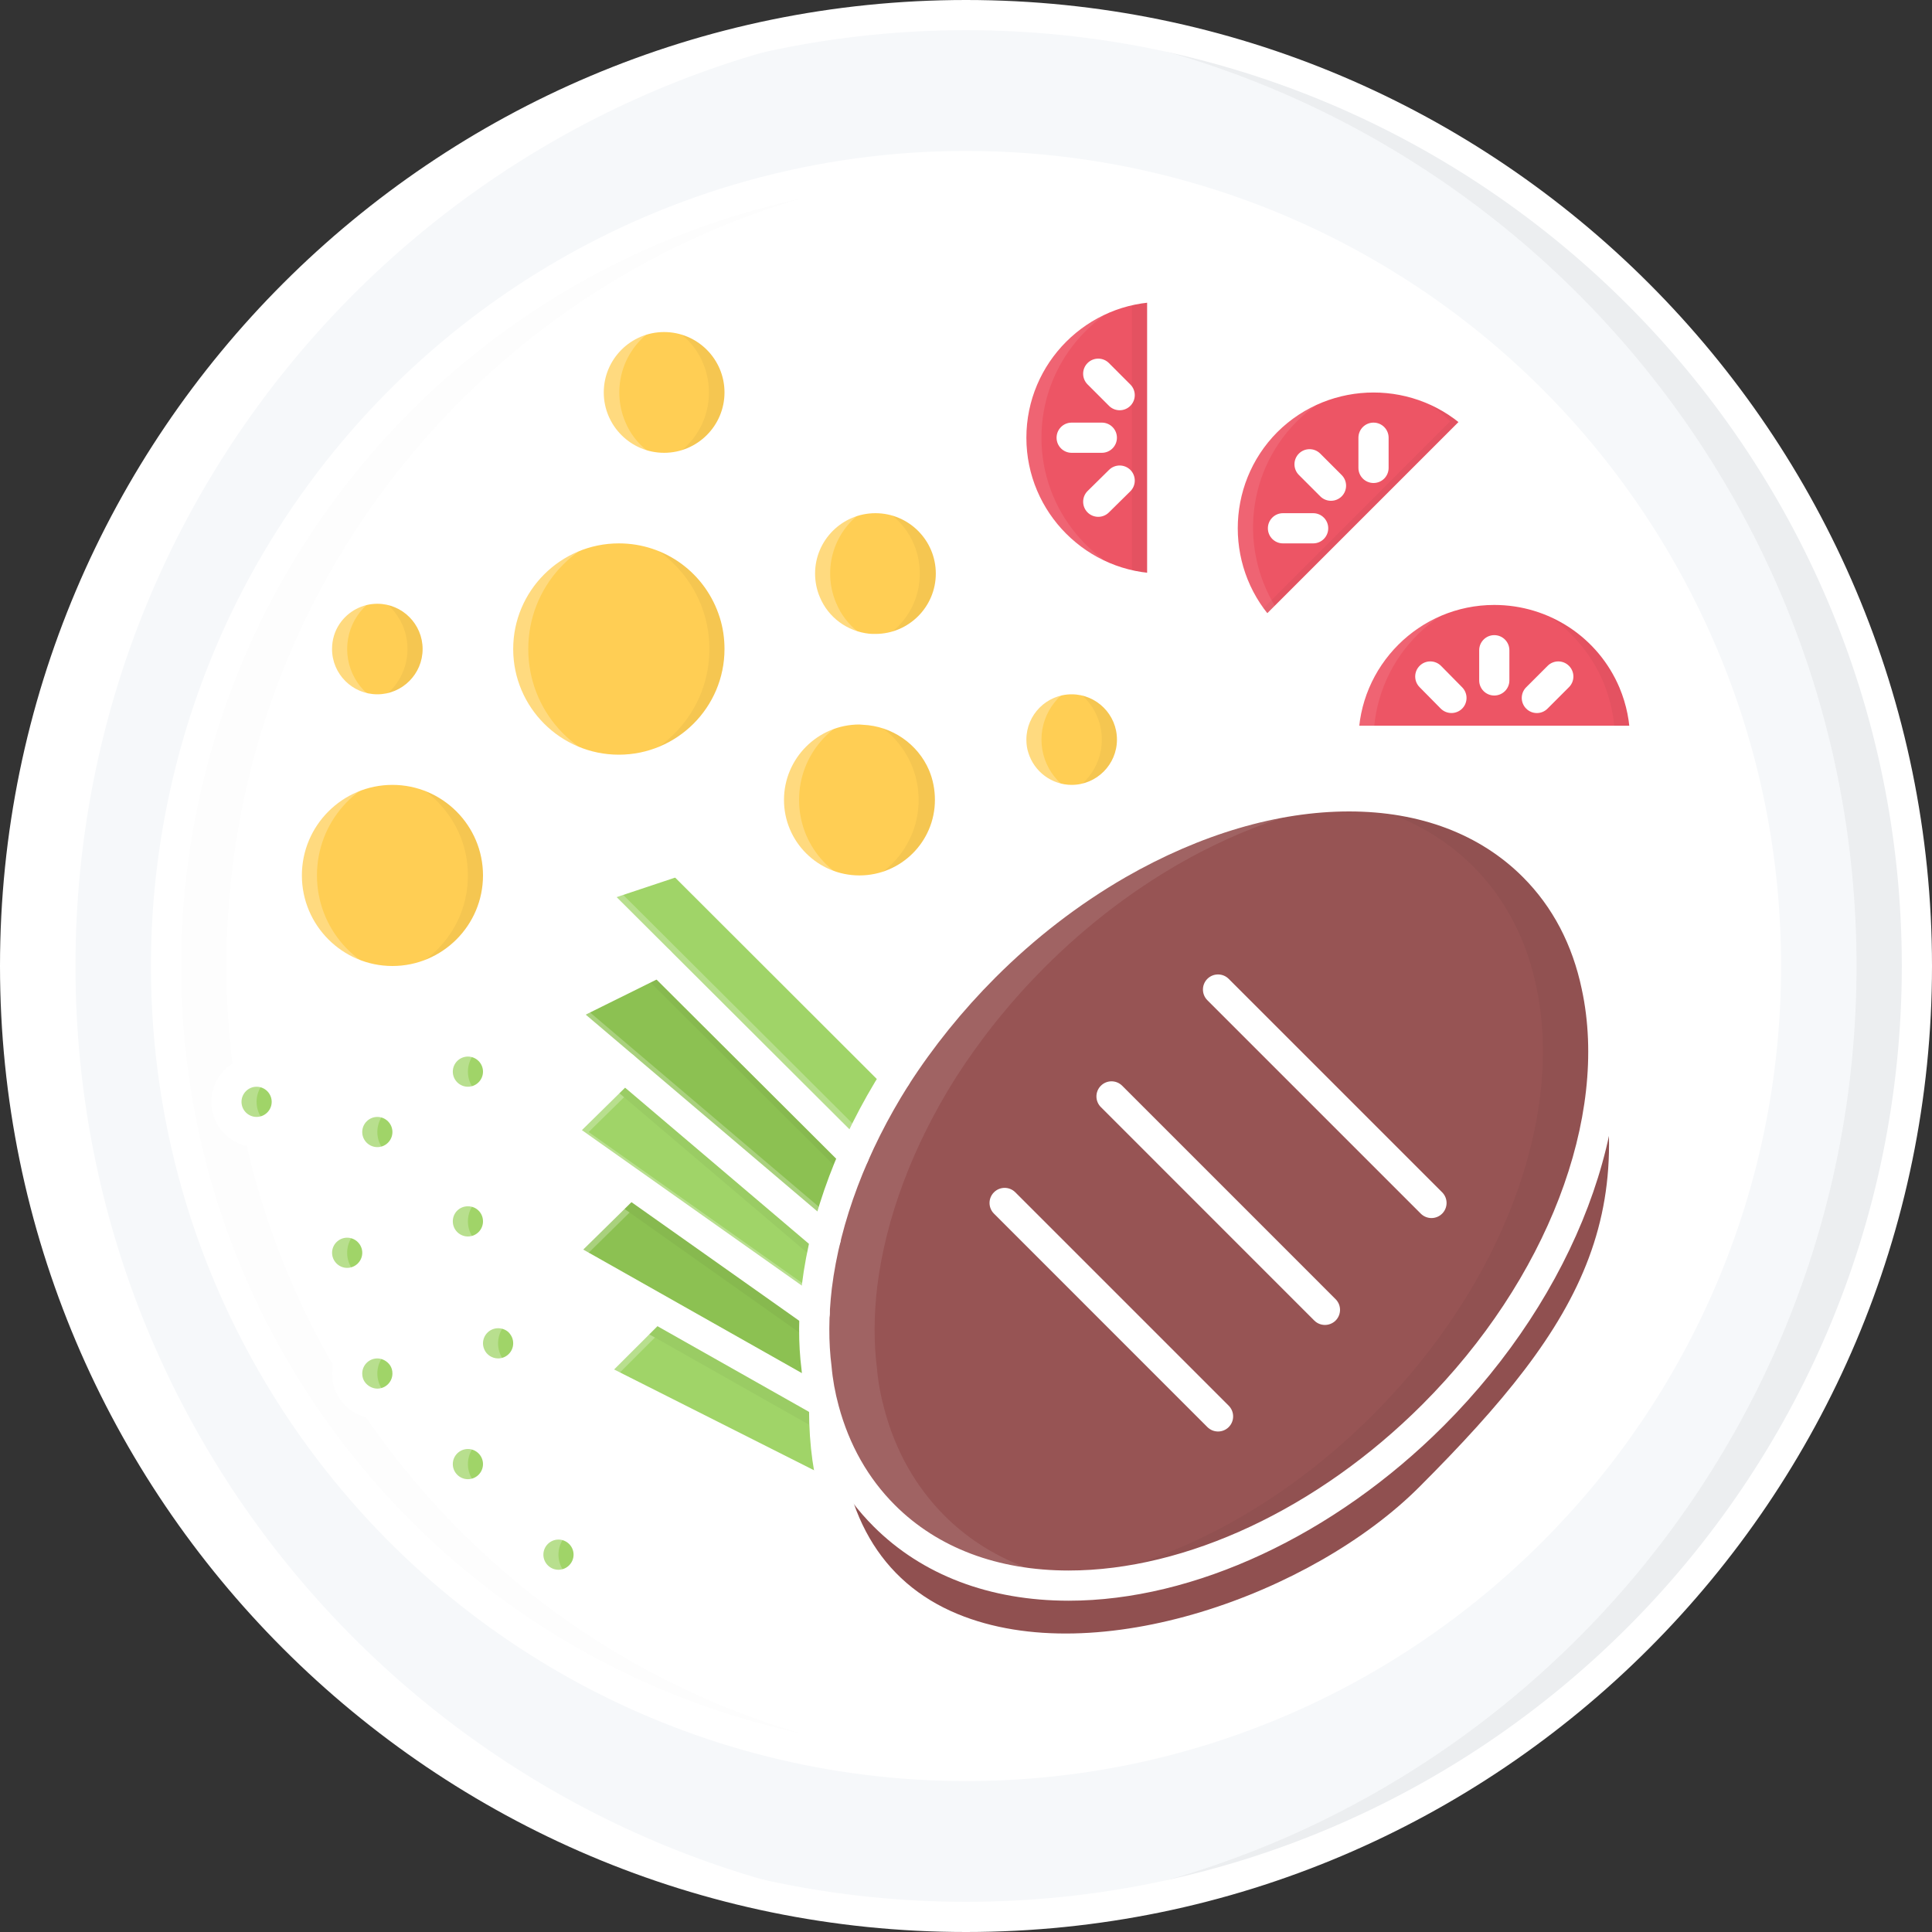 <svg width="67" height="67" viewBox="0 0 67 67" fill="none" xmlns="http://www.w3.org/2000/svg">
<rect x="0" y="0" width="67" height="67" fill="#333333" stroke="none"/>
<path d="M66.477 33.5C66.477 51.712 51.712 66.477 33.5 66.477C15.288 66.477 0.523 51.712 0.523 33.5C0.523 15.288 15.288 0.523 33.5 0.523C51.712 0.523 66.477 15.288 66.477 33.5Z" fill="#F6F8FA"/>
<path d="M2.617 33.5C2.617 15.639 16.821 1.104 34.547 0.55C34.198 0.539 33.851 0.523 33.5 0.523C15.288 0.523 0.523 15.288 0.523 33.5C0.523 51.712 15.288 66.477 33.5 66.477C33.851 66.477 34.198 66.46 34.547 66.45C16.82 65.896 2.617 51.361 2.617 33.5Z" fill="white"/>
<g opacity="0.2">
<path opacity="0.2" d="M64.383 33.5C64.383 51.361 50.179 65.896 32.453 66.45C32.802 66.46 33.149 66.477 33.5 66.477C51.712 66.477 66.477 51.712 66.477 33.5C66.477 15.288 51.712 0.523 33.5 0.523C33.149 0.523 32.802 0.539 32.453 0.55C50.179 1.104 64.383 15.639 64.383 33.5Z" fill="black"/>
</g>
<path d="M61.242 33.5C61.242 48.821 48.819 61.242 33.5 61.242C18.181 61.242 5.758 48.821 5.758 33.5C5.758 18.18 18.181 5.758 33.5 5.758C48.819 5.758 61.242 18.18 61.242 33.5Z" fill="white"/>
<g opacity="0.1">
<path opacity="0.1" d="M7.852 33.5C7.852 18.531 19.714 6.336 34.547 5.784C34.199 5.771 33.851 5.758 33.5 5.758C18.181 5.758 5.758 18.18 5.758 33.5C5.758 48.821 18.181 61.242 33.5 61.242C33.851 61.242 34.199 61.229 34.547 61.216C19.714 60.663 7.852 48.469 7.852 33.5Z" fill="black"/>
</g>
<g opacity="0.5">
<path opacity="0.5" d="M59.148 33.5C59.148 48.469 47.286 60.663 32.453 61.216C32.801 61.229 33.149 61.242 33.5 61.242C48.819 61.242 61.242 48.82 61.242 33.5C61.242 18.18 48.819 5.758 33.5 5.758C33.149 5.758 32.801 5.771 32.453 5.784C47.286 6.336 59.148 18.531 59.148 33.5Z" fill="white"/>
</g>
<path d="M28.993 51.959L20.414 47.633L22.699 45.351L28.58 48.655L28.993 51.959Z" fill="#A0D468"/>
<g opacity="0.5">
<path opacity="0.5" d="M21.461 47.633L22.712 46.384L22.044 46.006L20.414 47.633L28.993 51.959L28.922 51.395L21.461 47.633Z" fill="white"/>
</g>
<path d="M28.58 48.89C28.957 50.292 29.648 51.549 30.664 52.564C34.955 56.857 43.478 55.297 49.696 49.078C54.27 44.503 56.333 38.671 55.369 34.202H55.381C57.715 41.739 55.799 45.727 49.581 51.946C43.362 58.165 28.602 60.667 28.58 48.89Z" fill="#965353"/>
<g opacity="0.2">
<path opacity="0.2" d="M28.58 48.89C28.957 50.292 29.648 51.549 30.664 52.564C34.955 56.857 43.478 55.297 49.696 49.078C54.27 44.503 56.333 38.671 55.369 34.202H55.381C57.715 41.739 55.799 45.727 49.581 51.946C43.362 58.165 28.602 60.667 28.58 48.89Z" fill="black"/>
</g>
<path d="M28.579 48.889C28.453 48.428 28.359 47.936 28.317 47.444C28.203 46.544 28.213 45.591 28.328 44.618C28.621 42.251 29.553 39.739 31.07 37.342C31.919 36.023 32.944 34.735 34.149 33.531C35.593 32.087 37.153 30.904 38.766 29.972C41.445 28.433 44.24 27.616 46.785 27.616C49.286 27.616 51.548 28.412 53.181 30.045C54.311 31.175 55.034 32.6 55.368 34.201C56.331 38.671 54.269 44.502 49.694 49.077C43.476 55.296 34.954 56.856 30.662 52.563C29.647 51.548 28.956 50.292 28.579 48.889Z" fill="#965353"/>
<g opacity="0.1">
<path opacity="0.1" d="M28.579 48.889C28.453 48.428 28.359 47.936 28.317 47.444C28.203 46.544 28.213 45.591 28.328 44.618C28.621 42.251 29.553 39.739 31.07 37.342C31.919 36.023 32.944 34.735 34.149 33.531C35.593 32.087 37.153 30.904 38.766 29.972C41.445 28.433 44.24 27.616 46.785 27.616C49.286 27.616 51.548 28.412 53.181 30.045C54.311 31.175 55.034 32.6 55.368 34.201C56.331 38.671 54.269 44.502 49.694 49.077C43.476 55.296 34.954 56.856 30.662 52.563C29.647 51.548 28.956 50.292 28.579 48.889Z" fill="white"/>
</g>
<g opacity="0.2">
<path opacity="0.2" d="M55.368 34.201C55.034 32.6 54.311 31.175 53.181 30.045C51.548 28.412 49.286 27.616 46.785 27.616C46.434 27.616 46.077 27.635 45.717 27.666C47.807 27.858 49.681 28.639 51.087 30.045C52.218 31.176 52.94 32.6 53.275 34.201C54.238 38.671 52.175 44.502 47.6 49.077C44.109 52.569 39.893 54.591 36.105 54.934C40.368 55.292 45.542 53.23 49.694 49.077C54.269 44.502 56.331 38.671 55.368 34.201Z" fill="black"/>
</g>
<g opacity="0.3">
<path opacity="0.3" d="M32.756 52.564C31.741 51.548 31.05 50.292 30.673 48.889C30.547 48.428 30.453 47.937 30.411 47.445C30.297 46.544 30.307 45.591 30.421 44.618C30.715 42.251 31.647 39.739 33.164 37.342C34.013 36.023 35.038 34.735 36.242 33.531C37.687 32.087 39.247 30.904 40.859 29.972C43.169 28.645 45.564 27.859 47.811 27.666C47.474 27.635 47.132 27.616 46.785 27.616C44.24 27.616 41.445 28.433 38.766 29.972C37.153 30.904 35.593 32.086 34.149 33.531C32.944 34.735 31.919 36.023 31.07 37.342C29.553 39.739 28.621 42.251 28.328 44.618C28.213 45.591 28.203 46.544 28.317 47.444C28.359 47.936 28.453 48.428 28.579 48.889C28.956 50.292 29.647 51.548 30.663 52.563C32.545 54.446 35.241 55.202 38.199 54.934C36.08 54.756 34.182 53.99 32.756 52.564Z" fill="white"/>
</g>
<path d="M19.367 52.867C19.943 52.867 20.414 53.339 20.414 53.914C20.414 54.49 19.943 54.961 19.367 54.961C18.791 54.961 18.32 54.489 18.32 53.914C18.32 53.338 18.791 52.867 19.367 52.867Z" fill="#A0D468"/>
<path d="M17.273 50.773C17.273 51.349 16.802 51.82 16.227 51.82C15.651 51.82 15.18 51.349 15.18 50.773C15.18 50.198 15.651 49.727 16.227 49.727C16.802 49.727 17.273 50.198 17.273 50.773Z" fill="#A0D468"/>
<path d="M13.955 47.046C14.07 47.214 14.133 47.413 14.133 47.633C14.133 48.208 13.661 48.68 13.086 48.68C12.73 48.68 12.405 48.491 12.217 48.22C12.101 48.052 12.039 47.852 12.039 47.633C12.039 47.057 12.51 46.586 13.086 46.586C13.442 46.586 13.767 46.774 13.955 47.046Z" fill="#A0D468"/>
<path d="M18.017 45.843C18.205 46.042 18.32 46.294 18.32 46.586C18.32 47.162 17.849 47.633 17.273 47.633C16.844 47.633 16.468 47.371 16.31 46.995C16.258 46.868 16.227 46.733 16.227 46.586C16.227 46.01 16.698 45.539 17.273 45.539C17.567 45.539 17.817 45.654 18.017 45.843Z" fill="#A0D468"/>
<path d="M17.273 42.356C17.273 42.932 16.802 43.403 16.227 43.403C15.651 43.403 15.18 42.932 15.18 42.356C15.18 41.771 15.651 41.31 16.227 41.31C16.802 41.31 17.273 41.771 17.273 42.356Z" fill="#A0D468"/>
<path d="M8.898 37.164C9.474 37.164 9.945 37.635 9.945 38.211C9.945 38.787 9.474 39.258 8.898 39.258C8.323 39.258 7.852 38.786 7.852 38.211C7.852 37.635 8.323 37.164 8.898 37.164Z" fill="#A0D468"/>
<g opacity="0.5">
<path opacity="0.5" d="M8.898 38.211C8.898 37.83 9.115 37.51 9.422 37.325C9.266 37.232 9.093 37.164 8.898 37.164C8.323 37.164 7.852 37.635 7.852 38.211C7.852 38.787 8.323 39.258 8.898 39.258C9.093 39.258 9.266 39.189 9.422 39.096C9.115 38.912 8.898 38.592 8.898 38.211Z" fill="white"/>
</g>
<path d="M14.133 39.258C14.133 39.833 13.662 40.305 13.086 40.305C12.51 40.305 12.039 39.833 12.039 39.258C12.039 38.682 12.51 38.211 13.086 38.211C13.662 38.211 14.133 38.682 14.133 39.258Z" fill="#A0D468"/>
<path d="M17.273 37.164C17.273 37.74 16.802 38.211 16.227 38.211C15.651 38.211 15.18 37.739 15.18 37.164C15.18 36.588 15.651 36.117 16.227 36.117C16.802 36.117 17.273 36.588 17.273 37.164Z" fill="#A0D468"/>
<path d="M51.82 20.456C53.988 20.456 55.85 21.765 56.647 23.649C56.908 24.277 57.055 24.968 57.055 25.691H46.785H46.586C46.586 22.791 48.931 20.456 51.82 20.456Z" fill="#ED5565"/>
<g opacity="0.2">
<path opacity="0.2" d="M56.647 23.649C55.851 21.765 53.988 20.456 51.821 20.456C51.667 20.456 51.523 20.488 51.373 20.501C53.279 20.718 54.879 21.942 55.6 23.649C55.862 24.277 56.008 24.968 56.008 25.691H57.055C57.055 24.968 56.909 24.277 56.647 23.649Z" fill="black"/>
</g>
<g opacity="0.3">
<path opacity="0.3" d="M52.419 20.501C52.222 20.479 52.024 20.456 51.82 20.456C48.931 20.456 46.586 22.791 46.586 25.691H46.785H47.633C47.633 22.945 49.743 20.731 52.419 20.501Z" fill="white"/>
</g>
<path d="M43.928 14.614C45.979 12.573 49.288 12.573 51.34 14.614L43.928 22.026C41.886 19.974 41.886 16.666 43.928 14.614Z" fill="#ED5565"/>
<g opacity="0.2">
<path opacity="0.2" d="M47.109 13.133C48.269 13.25 49.4 13.727 50.291 14.614L43.457 21.449C43.604 21.647 43.747 21.846 43.926 22.026L51.338 14.614C50.178 13.46 48.618 12.982 47.109 13.133Z" fill="black"/>
</g>
<g opacity="0.3">
<path opacity="0.3" d="M44.974 14.614C45.866 13.727 46.997 13.25 48.157 13.133C46.648 12.982 45.088 13.46 43.928 14.614C41.886 16.666 41.886 19.975 43.928 22.026L44.505 21.449C42.969 19.394 43.112 16.486 44.974 14.614Z" fill="white"/>
</g>
<path d="M40.305 9.945V20.414C37.416 20.414 35.07 18.069 35.07 15.18C35.07 12.29 37.416 9.945 40.305 9.945Z" fill="#ED5565"/>
<g opacity="0.2">
<path opacity="0.2" d="M39.258 10.051V20.308C39.596 20.377 39.946 20.414 40.305 20.414V9.945C39.946 9.945 39.596 9.982 39.258 10.051Z" fill="black"/>
</g>
<g opacity="0.3">
<path opacity="0.3" d="M36.117 15.18C36.117 12.649 37.916 10.536 40.305 10.051V9.945C37.416 9.945 35.07 12.291 35.07 15.18C35.07 18.069 37.416 20.414 40.305 20.414V20.308C37.917 19.823 36.117 17.71 36.117 15.18Z" fill="white"/>
</g>
<path d="M37.164 23.555C38.315 23.555 39.258 24.497 39.258 25.648C39.258 26.8 38.315 27.742 37.164 27.742C36.233 27.742 35.426 27.125 35.164 26.266C35.102 26.078 35.07 25.868 35.07 25.648C35.07 24.497 36.013 23.555 37.164 23.555Z" fill="#FFCE54"/>
<path d="M32.705 26.517C32.861 26.894 32.945 27.302 32.945 27.742C32.945 29.48 31.543 30.883 29.805 30.883C28.078 30.883 26.664 29.48 26.664 27.742C26.664 26.004 28.078 24.602 29.805 24.602C29.857 24.602 29.899 24.602 29.952 24.612C31.187 24.664 32.244 25.429 32.705 26.517Z" fill="#FFCE54"/>
<g opacity="0.5">
<path opacity="0.5" d="M27.711 27.742C27.711 26.186 28.848 24.907 30.325 24.655C30.202 24.635 30.079 24.617 29.952 24.612C29.899 24.602 29.857 24.602 29.805 24.602C28.078 24.602 26.664 26.004 26.664 27.742C26.664 29.48 28.078 30.883 29.805 30.883C29.985 30.883 30.158 30.859 30.329 30.83C28.85 30.58 27.711 29.3 27.711 27.742Z" fill="white"/>
</g>
<g opacity="0.2">
<path opacity="0.2" d="M31.857 27.742C31.857 29.299 30.72 30.578 29.242 30.83C29.365 30.849 29.489 30.867 29.616 30.873C29.669 30.883 29.711 30.883 29.763 30.883C31.489 30.883 32.903 29.48 32.903 27.742C32.903 26.004 31.489 24.602 29.763 24.602C29.583 24.602 29.409 24.625 29.238 24.654C30.718 24.904 31.857 26.184 31.857 27.742Z" fill="black"/>
</g>
<path d="M30.36 17.273C31.804 17.273 32.977 18.446 32.977 19.891C32.977 21.335 31.804 22.508 30.36 22.508C30.265 22.508 30.182 22.508 30.088 22.497C29.125 22.393 28.308 21.775 27.952 20.916C27.816 20.603 27.742 20.246 27.742 19.891C27.742 18.446 28.915 17.273 30.36 17.273Z" fill="#FFCE54"/>
<g opacity="0.5">
<path opacity="0.5" d="M28.999 20.916C28.863 20.603 28.789 20.246 28.789 19.891C28.789 18.625 29.689 17.569 30.883 17.326C30.713 17.292 30.538 17.273 30.359 17.273C28.915 17.273 27.742 18.446 27.742 19.891C27.742 20.246 27.816 20.603 27.952 20.916C28.308 21.775 29.125 22.393 30.088 22.497C30.182 22.508 30.265 22.508 30.36 22.508C30.552 22.508 30.739 22.484 30.92 22.444C30.054 22.276 29.327 21.708 28.999 20.916Z" fill="white"/>
</g>
<g opacity="0.2">
<path opacity="0.2" d="M31.689 18.865C31.825 19.178 31.898 19.535 31.898 19.891C31.898 21.156 30.998 22.212 29.805 22.455C29.974 22.489 30.149 22.508 30.328 22.508C31.773 22.508 32.945 21.335 32.945 19.891C32.945 19.535 32.871 19.178 32.736 18.865C32.38 18.006 31.563 17.388 30.6 17.284C30.506 17.273 30.422 17.273 30.328 17.273C30.136 17.273 29.949 17.297 29.768 17.337C30.634 17.506 31.36 18.073 31.689 18.865Z" fill="black"/>
</g>
<path d="M23.031 10.992C24.476 10.992 25.648 12.165 25.648 13.609C25.648 15.054 24.476 16.227 23.031 16.227C21.587 16.227 20.414 15.054 20.414 13.609C20.414 12.165 21.587 10.992 23.031 10.992Z" fill="#FFCE54"/>
<path d="M13.086 20.414C14.237 20.414 15.18 21.356 15.18 22.508C15.18 23.66 14.237 24.602 13.086 24.602C11.924 24.602 10.992 23.66 10.992 22.508C10.992 22.078 11.118 21.671 11.348 21.335C11.725 20.78 12.363 20.414 13.086 20.414Z" fill="#FFCE54"/>
<g opacity="0.5">
<path opacity="0.5" d="M21.686 14.635C21.55 14.322 21.477 13.965 21.477 13.61C21.477 12.344 22.376 11.288 23.57 11.045C23.401 11.011 23.226 10.992 23.047 10.992C21.602 10.992 20.43 12.165 20.43 13.609C20.43 13.965 20.503 14.321 20.639 14.635C20.995 15.493 21.812 16.111 22.775 16.216C22.869 16.227 22.953 16.227 23.047 16.227C23.239 16.227 23.426 16.203 23.607 16.163C22.741 15.995 22.014 15.427 21.686 14.635Z" fill="white"/>
</g>
<g opacity="0.2">
<path opacity="0.2" d="M24.376 12.584C24.512 12.897 24.586 13.254 24.586 13.609C24.586 14.875 23.686 15.931 22.492 16.174C22.662 16.208 22.836 16.227 23.015 16.227C24.46 16.227 25.633 15.054 25.633 13.609C25.633 13.254 25.559 12.897 25.423 12.584C25.067 11.725 24.25 11.107 23.287 11.002C23.193 10.992 23.11 10.992 23.015 10.992C22.823 10.992 22.636 11.016 22.455 11.056C23.321 11.224 24.048 11.792 24.376 12.584Z" fill="black"/>
</g>
<path d="M25.46 21.262C25.586 21.66 25.648 22.078 25.648 22.508C25.648 24.821 23.774 26.695 21.461 26.695C19.147 26.695 17.273 24.821 17.273 22.508C17.273 20.194 19.147 18.32 21.461 18.32C23.345 18.32 24.926 19.556 25.46 21.262Z" fill="#FFCE54"/>
<g opacity="0.5">
<path opacity="0.5" d="M18.32 22.508C18.32 20.355 19.95 18.603 22.04 18.367C21.849 18.341 21.658 18.32 21.461 18.32C19.147 18.32 17.273 20.194 17.273 22.508C17.273 24.821 19.147 26.695 21.461 26.695C21.64 26.695 21.811 26.665 21.984 26.643C19.921 26.383 18.32 24.642 18.32 22.508Z" fill="white"/>
</g>
<g opacity="0.2">
<path opacity="0.2" d="M24.602 22.508C24.602 24.661 22.973 26.413 20.883 26.648C21.073 26.674 21.264 26.695 21.461 26.695C23.775 26.695 25.649 24.821 25.649 22.508C25.649 20.194 23.775 18.32 21.461 18.32C21.282 18.32 21.112 18.351 20.938 18.373C23.001 18.633 24.602 20.374 24.602 22.508Z" fill="black"/>
</g>
<path d="M13.609 26.695C15.63 26.695 17.274 28.339 17.274 30.359C17.274 32.38 15.63 34.023 13.609 34.023C11.589 34.023 9.945 32.38 9.945 30.359C9.945 28.339 11.589 26.695 13.609 26.695Z" fill="#FFCE54"/>
<g opacity="0.5">
<path opacity="0.5" d="M10.992 30.359C10.992 28.509 12.362 27.003 14.133 26.748C13.96 26.723 13.788 26.695 13.609 26.695C11.589 26.695 9.945 28.328 9.945 30.359C9.945 32.38 11.589 34.023 13.609 34.023C13.788 34.023 13.96 33.995 14.133 33.97C12.362 33.714 10.992 32.2 10.992 30.359Z" fill="white"/>
</g>
<g opacity="0.2">
<path opacity="0.2" d="M16.227 30.359C16.227 32.21 14.857 33.716 13.086 33.971C13.259 33.996 13.43 34.023 13.609 34.023C15.63 34.023 17.274 32.391 17.274 30.359C17.274 28.339 15.63 26.695 13.609 26.695C13.431 26.695 13.259 26.724 13.086 26.748C14.857 27.005 16.227 28.519 16.227 30.359Z" fill="black"/>
</g>
<g opacity="0.5">
<path opacity="0.5" d="M12.039 22.508C12.039 21.537 12.712 20.723 13.611 20.488C13.443 20.445 13.269 20.414 13.086 20.414C11.935 20.414 10.992 21.356 10.992 22.508C10.992 23.66 11.935 24.602 13.086 24.602C13.269 24.602 13.443 24.571 13.611 24.527C12.712 24.293 12.039 23.479 12.039 22.508Z" fill="white"/>
</g>
<g opacity="0.2">
<path opacity="0.2" d="M14.133 22.508C14.133 23.479 13.46 24.293 12.56 24.527C12.729 24.571 12.903 24.602 13.086 24.602C14.237 24.602 15.18 23.66 15.18 22.508C15.18 21.356 14.237 20.414 13.086 20.414C12.903 20.414 12.729 20.445 12.56 20.488C13.46 20.723 14.133 21.537 14.133 22.508Z" fill="black"/>
</g>
<g opacity="0.5">
<path opacity="0.5" d="M36.117 25.648C36.117 24.678 36.79 23.863 37.69 23.629C37.521 23.585 37.347 23.555 37.164 23.555C36.013 23.555 35.07 24.497 35.07 25.648C35.07 26.8 36.013 27.742 37.164 27.742C37.347 27.742 37.521 27.712 37.69 27.668C36.79 27.433 36.117 26.619 36.117 25.648Z" fill="white"/>
</g>
<g opacity="0.2">
<path opacity="0.2" d="M38.211 25.648C38.211 26.619 37.538 27.433 36.639 27.668C36.807 27.712 36.981 27.742 37.164 27.742C38.315 27.742 39.258 26.8 39.258 25.648C39.258 24.497 38.315 23.555 37.164 23.555C36.981 23.555 36.807 23.585 36.639 23.629C37.538 23.863 38.211 24.678 38.211 25.648Z" fill="black"/>
</g>
<path d="M28.579 48.655L19.367 43.445L21.832 41.018L28.251 45.539L28.579 48.655Z" fill="#8CC152"/>
<g opacity="0.5">
<path opacity="0.5" d="M20.414 43.445L21.833 42.049L21.224 41.617L19.367 43.445L28.579 48.655L28.513 48.025L20.414 43.445Z" fill="white"/>
</g>
<g opacity="0.2">
<path opacity="0.2" d="M22.043 46.005L28.579 49.702L28.461 48.59L22.698 45.351L22.043 46.005Z" fill="black"/>
</g>
<path d="M28.251 45.539L19.367 39.258L21.651 37.012L28.637 42.944L28.251 45.539Z" fill="#A0D468"/>
<g opacity="0.5">
<path opacity="0.5" d="M20.414 39.258L21.643 38.05L21.082 37.573L19.367 39.258L28.251 45.539L28.35 44.87L20.414 39.258Z" fill="white"/>
</g>
<g opacity="0.2">
<path opacity="0.2" d="M28.25 46.586L28.315 46.151L28.25 45.539L21.831 41.018L21.223 41.617L28.25 46.586Z" fill="black"/>
</g>
<path d="M28.637 42.944L19.367 35.07L22.867 33.336L29.619 40.062L28.637 42.944Z" fill="#8CC152"/>
<g opacity="0.5">
<path opacity="0.5" d="M20.414 35.07L22.518 34.029L22.17 33.683L19.367 35.07L28.637 42.944L28.872 42.254L20.414 35.07Z" fill="white"/>
</g>
<g opacity="0.2">
<path opacity="0.2" d="M21.08 37.573L28.498 43.874L28.636 42.944L21.651 37.012L21.08 37.573Z" fill="black"/>
</g>
<path d="M31.071 37.342L29.619 40.062L20.414 30.883L23.555 29.836L31.071 37.342Z" fill="#A0D468"/>
<g opacity="0.5">
<path opacity="0.5" d="M21.461 30.883L23.817 30.098L23.555 29.836L20.414 30.883L29.619 40.062L29.983 39.38L21.461 30.883Z" fill="white"/>
</g>
<g opacity="0.2">
<path opacity="0.2" d="M22.17 33.681L29.352 40.843L29.619 40.062L22.867 33.336L22.17 33.681Z" fill="black"/>
</g>
<g opacity="0.5">
<path opacity="0.5" d="M16.227 37.164C16.227 36.783 16.443 36.463 16.75 36.279C16.594 36.186 16.421 36.117 16.227 36.117C15.651 36.117 15.18 36.589 15.18 37.164C15.18 37.74 15.651 38.211 16.227 38.211C16.421 38.211 16.594 38.142 16.75 38.049C16.443 37.865 16.227 37.545 16.227 37.164Z" fill="white"/>
</g>
<g opacity="0.5">
<path opacity="0.5" d="M13.086 39.258C13.086 38.877 13.303 38.556 13.609 38.372C13.453 38.279 13.28 38.211 13.086 38.211C12.51 38.211 12.039 38.682 12.039 39.258C12.039 39.833 12.51 40.305 13.086 40.305C13.28 40.305 13.453 40.236 13.609 40.143C13.303 39.959 13.086 39.639 13.086 39.258Z" fill="white"/>
</g>
<path d="M12.039 42.398C12.615 42.398 13.086 42.87 13.086 43.445C13.086 44.021 12.615 44.492 12.039 44.492C11.463 44.492 10.992 44.021 10.992 43.445C10.992 42.87 11.463 42.398 12.039 42.398Z" fill="#A0D468"/>
<g opacity="0.5">
<path opacity="0.5" d="M12.039 43.445C12.039 43.064 12.256 42.744 12.563 42.56C12.406 42.467 12.233 42.398 12.039 42.398C11.463 42.398 10.992 42.87 10.992 43.445C10.992 44.021 11.463 44.492 12.039 44.492C12.233 44.492 12.406 44.424 12.563 44.331C12.256 44.147 12.039 43.827 12.039 43.445Z" fill="white"/>
</g>
<g opacity="0.5">
<path opacity="0.5" d="M13.086 47.633C13.086 47.252 13.303 46.931 13.609 46.747C13.453 46.654 13.28 46.586 13.086 46.586C12.51 46.586 12.039 47.057 12.039 47.633C12.039 48.208 12.51 48.68 13.086 48.68C13.28 48.68 13.453 48.611 13.609 48.518C13.303 48.334 13.086 48.014 13.086 47.633Z" fill="white"/>
</g>
<g opacity="0.5">
<path opacity="0.5" d="M17.273 46.586C17.273 46.205 17.49 45.885 17.797 45.7C17.641 45.608 17.468 45.539 17.273 45.539C16.698 45.539 16.227 46.01 16.227 46.586C16.227 47.162 16.698 47.633 17.273 47.633C17.468 47.633 17.64 47.564 17.797 47.471C17.49 47.287 17.273 46.967 17.273 46.586Z" fill="white"/>
</g>
<g opacity="0.5">
<path opacity="0.5" d="M16.227 50.773C16.227 50.392 16.443 50.072 16.75 49.888C16.594 49.795 16.421 49.727 16.227 49.727C15.651 49.727 15.18 50.198 15.18 50.773C15.18 51.349 15.651 51.82 16.227 51.82C16.421 51.82 16.594 51.752 16.75 51.659C16.443 51.475 16.227 51.155 16.227 50.773Z" fill="white"/>
</g>
<g opacity="0.5">
<path opacity="0.5" d="M19.367 53.914C19.367 53.533 19.584 53.213 19.891 53.029C19.734 52.936 19.561 52.867 19.367 52.867C18.791 52.867 18.32 53.339 18.32 53.914C18.32 54.49 18.792 54.961 19.367 54.961C19.561 54.961 19.734 54.892 19.891 54.799C19.584 54.615 19.367 54.295 19.367 53.914Z" fill="white"/>
</g>
<g opacity="0.5">
<path opacity="0.5" d="M16.227 42.356C16.227 41.975 16.443 41.654 16.75 41.471C16.594 41.378 16.421 41.31 16.227 41.31C15.651 41.31 15.18 41.781 15.18 42.356C15.18 42.932 15.651 43.403 16.227 43.403C16.421 43.403 16.594 43.335 16.75 43.242C16.443 43.059 16.227 42.738 16.227 42.356Z" fill="white"/>
</g>
<path d="M43.927 22.55C43.793 22.55 43.658 22.498 43.556 22.395C41.32 20.148 41.32 16.492 43.556 14.245C45.804 12.008 49.46 12.007 51.708 14.243C51.913 14.447 51.913 14.778 51.71 14.983C51.505 15.189 51.174 15.189 50.97 14.985C49.13 13.154 46.136 13.154 44.296 14.985C42.467 16.824 42.467 19.817 44.298 21.657C44.502 21.862 44.502 22.193 44.296 22.397C44.194 22.499 44.061 22.55 43.927 22.55Z" fill="white"/>
<path d="M43.928 22.55C43.794 22.55 43.66 22.499 43.558 22.396C43.353 22.192 43.353 21.861 43.558 21.656L50.97 14.244C51.174 14.04 51.505 14.04 51.71 14.244C51.914 14.449 51.914 14.78 51.71 14.984L44.298 22.396C44.196 22.499 44.062 22.55 43.928 22.55Z" fill="white"/>
<path d="M46.157 17.367C46.023 17.367 45.889 17.316 45.787 17.214L45.044 16.471C44.84 16.266 44.84 15.935 45.044 15.73C45.249 15.526 45.58 15.526 45.784 15.73L46.528 16.474C46.732 16.678 46.732 17.009 46.528 17.214C46.425 17.316 46.291 17.367 46.157 17.367Z" fill="white"/>
<path d="M45.539 18.844H44.492C44.203 18.844 43.969 18.61 43.969 18.32C43.969 18.031 44.203 17.797 44.492 17.797H45.539C45.828 17.797 46.062 18.031 46.062 18.32C46.062 18.61 45.828 18.844 45.539 18.844Z" fill="white"/>
<path d="M47.633 16.75C47.343 16.75 47.109 16.516 47.109 16.227V15.18C47.109 14.89 47.343 14.656 47.633 14.656C47.922 14.656 48.156 14.89 48.156 15.18V16.227C48.156 16.516 47.922 16.75 47.633 16.75Z" fill="white"/>
<path d="M57.055 26.214C56.765 26.214 56.531 25.98 56.531 25.69C56.531 25.055 56.408 24.435 56.163 23.85C55.427 22.107 53.722 20.979 51.82 20.979C49.222 20.979 47.109 23.093 47.109 25.69C47.109 25.98 46.875 26.214 46.586 26.214C46.297 26.214 46.062 25.98 46.062 25.69C46.062 22.516 48.646 19.933 51.82 19.933C54.143 19.933 56.227 21.311 57.129 23.445C57.428 24.162 57.578 24.916 57.578 25.69C57.578 25.98 57.344 26.214 57.055 26.214Z" fill="white"/>
<path d="M57.055 26.214H46.586C46.297 26.214 46.062 25.98 46.062 25.69C46.062 25.401 46.297 25.167 46.586 25.167H57.055C57.344 25.167 57.578 25.401 57.578 25.69C57.578 25.98 57.344 26.214 57.055 26.214Z" fill="white"/>
<path d="M51.82 24.12C51.531 24.12 51.297 23.886 51.297 23.597V22.55C51.297 22.261 51.531 22.026 51.82 22.026C52.109 22.026 52.344 22.26 52.344 22.55V23.597C52.344 23.886 52.109 24.12 51.82 24.12Z" fill="white"/>
<path d="M50.335 24.727C50.2 24.727 50.065 24.675 49.962 24.572L49.228 23.828C49.026 23.622 49.028 23.291 49.234 23.088C49.439 22.885 49.769 22.887 49.975 23.093L50.708 23.837C50.91 24.043 50.908 24.374 50.703 24.577C50.601 24.677 50.468 24.727 50.335 24.727Z" fill="white"/>
<path d="M53.297 24.728C53.163 24.728 53.029 24.677 52.927 24.574C52.722 24.37 52.722 24.038 52.927 23.834L53.67 23.091C53.875 22.886 54.206 22.886 54.41 23.091C54.615 23.295 54.615 23.627 54.41 23.831L53.667 24.574C53.565 24.677 53.431 24.728 53.297 24.728Z" fill="white"/>
<path d="M40.305 20.938C37.13 20.938 34.547 18.355 34.547 15.18C34.547 12.005 37.13 9.422 40.305 9.422C40.594 9.422 40.828 9.656 40.828 9.945C40.828 10.235 40.594 10.469 40.305 10.469C37.707 10.469 35.594 12.582 35.594 15.18C35.594 17.777 37.707 19.891 40.305 19.891C40.594 19.891 40.828 20.125 40.828 20.414C40.828 20.703 40.594 20.938 40.305 20.938Z" fill="white"/>
<path d="M40.305 20.938C40.015 20.938 39.781 20.703 39.781 20.414V9.945C39.781 9.656 40.015 9.422 40.305 9.422C40.594 9.422 40.828 9.656 40.828 9.945V20.414C40.828 20.703 40.594 20.938 40.305 20.938Z" fill="white"/>
<path d="M38.211 15.703H37.164C36.875 15.703 36.641 15.469 36.641 15.18C36.641 14.89 36.875 14.656 37.164 14.656H38.211C38.5 14.656 38.734 14.89 38.734 15.18C38.734 15.469 38.5 15.703 38.211 15.703Z" fill="white"/>
<path d="M38.086 17.923C37.951 17.923 37.816 17.871 37.713 17.767C37.511 17.561 37.513 17.23 37.718 17.027L38.461 16.294C38.668 16.091 38.998 16.093 39.203 16.299C39.405 16.505 39.403 16.836 39.197 17.039L38.454 17.772C38.352 17.873 38.219 17.923 38.086 17.923Z" fill="white"/>
<path d="M38.829 14.227C38.695 14.227 38.561 14.176 38.459 14.074L37.716 13.331C37.511 13.126 37.511 12.795 37.716 12.59C37.92 12.386 38.252 12.386 38.456 12.59L39.199 13.334C39.404 13.538 39.404 13.869 39.199 14.074C39.097 14.176 38.963 14.227 38.829 14.227Z" fill="white"/>
<path d="M33.5 67C15.028 67 0 51.972 0 33.5C0 15.028 15.028 0 33.5 0C51.972 0 67 15.028 67 33.5C67 51.972 51.972 67 33.5 67ZM33.5 1.047C15.605 1.047 1.047 15.605 1.047 33.5C1.047 51.395 15.605 65.953 33.5 65.953C51.395 65.953 65.953 51.395 65.953 33.5C65.953 15.605 51.395 1.047 33.5 1.047Z" fill="white"/>
<path d="M33.5 61.766C24.101 61.766 15.341 57.108 10.067 49.307C6.905 44.621 5.234 39.156 5.234 33.5C5.234 28.802 6.415 24.144 8.648 20.029C13.608 10.903 23.131 5.234 33.5 5.234C44.889 5.234 55.113 12.012 59.547 22.503C61.019 25.986 61.766 29.686 61.766 33.5C61.766 49.086 49.086 61.766 33.5 61.766ZM33.5 6.281C23.515 6.281 14.344 11.741 9.568 20.528C7.418 24.491 6.281 28.976 6.281 33.5C6.281 38.946 7.89 44.21 10.934 48.722C16.013 56.233 24.449 60.719 33.5 60.719C48.509 60.719 60.719 48.508 60.719 33.5C60.719 29.827 60 26.264 58.582 22.91C54.313 12.808 44.468 6.281 33.5 6.281Z" fill="white"/>
<path d="M37.061 55.511C34.319 55.511 31.978 54.619 30.293 52.934C29.232 51.873 28.486 50.559 28.074 49.025C27.932 48.506 27.838 47.988 27.796 47.488C27.682 46.594 27.685 45.6 27.808 44.556C28.114 42.083 29.089 39.493 30.628 37.062C31.528 35.664 32.587 34.353 33.779 33.161C35.212 31.728 36.802 30.502 38.504 29.518C41.268 27.931 44.131 27.093 46.785 27.093C49.523 27.093 51.862 27.986 53.551 29.675C54.732 30.855 55.515 32.341 55.881 34.094C56.907 38.859 54.625 44.886 50.065 49.447C46.269 53.243 41.408 55.511 37.061 55.511ZM46.785 28.14C44.314 28.14 41.63 28.93 39.027 30.426C37.404 31.363 35.887 32.533 34.519 33.901C33.38 35.041 32.368 36.293 31.511 37.625C30.057 39.924 29.134 42.366 28.847 44.682C28.735 45.639 28.731 46.547 28.837 47.378C28.877 47.837 28.959 48.291 29.084 48.751C29.449 50.107 30.105 51.265 31.033 52.193C32.518 53.679 34.602 54.464 37.061 54.464C41.136 54.464 45.721 52.311 49.325 48.707C53.64 44.392 55.811 38.741 54.856 34.312C54.532 32.759 53.844 31.449 52.811 30.415C51.322 28.926 49.239 28.14 46.785 28.14Z" fill="white"/>
<path d="M36.994 57.703C35.509 57.703 34.084 57.466 32.806 56.938C30.644 56.045 28.066 53.924 28.057 48.89L29.104 48.868C29.11 52.415 30.529 54.865 33.206 55.971C38.047 57.971 45.525 55.26 49.211 51.576C55.02 45.766 57.217 41.901 54.881 34.356C54.795 34.08 54.949 33.787 55.226 33.701C55.503 33.617 55.796 33.771 55.881 34.046C58.362 42.059 55.945 46.322 49.951 52.316C46.915 55.352 41.665 57.703 36.994 57.703Z" fill="white"/>
<path d="M49.642 42.241C49.508 42.241 49.374 42.19 49.272 42.088L41.87 34.686C41.666 34.482 41.666 34.151 41.87 33.946C42.075 33.742 42.406 33.742 42.61 33.946L50.012 41.348C50.217 41.552 50.217 41.883 50.012 42.088C49.91 42.19 49.776 42.241 49.642 42.241Z" fill="white"/>
<path d="M45.947 45.948C45.814 45.948 45.68 45.897 45.578 45.795L38.177 38.393C37.972 38.189 37.972 37.857 38.177 37.653C38.381 37.448 38.712 37.448 38.917 37.653L46.318 45.055C46.522 45.259 46.522 45.59 46.318 45.795C46.215 45.897 46.081 45.948 45.947 45.948Z" fill="white"/>
<path d="M42.241 49.643C42.107 49.643 41.973 49.592 41.871 49.49L34.47 42.088C34.265 41.883 34.265 41.552 34.47 41.348C34.674 41.143 35.006 41.143 35.21 41.348L42.611 48.749C42.815 48.954 42.815 49.285 42.611 49.49C42.509 49.592 42.375 49.643 42.241 49.643Z" fill="white"/>
<path d="M31.071 37.865C30.937 37.865 30.803 37.814 30.701 37.712L23.185 30.206C22.98 30.002 22.98 29.671 23.185 29.466C23.389 29.261 23.72 29.262 23.925 29.465L31.441 36.972C31.645 37.176 31.645 37.508 31.441 37.712C31.339 37.814 31.205 37.865 31.071 37.865Z" fill="white"/>
<path d="M20.414 31.406C20.195 31.406 19.991 31.268 19.917 31.048C19.826 30.774 19.975 30.477 20.249 30.386L23.389 29.34C23.664 29.248 23.96 29.396 24.052 29.67C24.143 29.945 23.994 30.241 23.721 30.332L20.58 31.379C20.525 31.397 20.469 31.406 20.414 31.406Z" fill="white"/>
<path d="M29.619 40.586C29.485 40.586 29.352 40.536 29.25 40.434L20.044 31.253C19.84 31.048 19.84 30.717 20.044 30.513C20.248 30.308 20.58 30.308 20.784 30.513L29.988 39.691C30.194 39.896 30.194 40.227 29.99 40.431C29.888 40.535 29.753 40.586 29.619 40.586Z" fill="white"/>
<path d="M19.367 35.594C19.175 35.594 18.99 35.488 18.898 35.304C18.77 35.044 18.875 34.729 19.135 34.601L22.636 32.867C22.893 32.741 23.207 32.844 23.337 33.104C23.465 33.363 23.359 33.678 23.1 33.806L19.599 35.54C19.525 35.577 19.446 35.594 19.367 35.594Z" fill="white"/>
<path d="M28.637 43.468C28.517 43.468 28.396 43.427 28.298 43.343L19.028 35.469C18.808 35.282 18.781 34.952 18.968 34.731C19.157 34.512 19.485 34.485 19.707 34.672L28.975 42.545C29.196 42.732 29.222 43.063 29.035 43.283C28.932 43.404 28.785 43.468 28.637 43.468Z" fill="white"/>
<path d="M28.251 46.063C28.146 46.063 28.041 46.032 27.948 45.967L19.064 39.685C18.829 39.519 18.773 39.193 18.94 38.956C19.108 38.72 19.434 38.665 19.67 38.831L28.554 45.112C28.789 45.279 28.845 45.605 28.678 45.842C28.576 45.985 28.415 46.063 28.251 46.063Z" fill="white"/>
<path d="M19.367 39.781C19.232 39.781 19.096 39.729 18.994 39.625C18.792 39.419 18.794 39.087 19 38.885L21.284 36.639C21.491 36.436 21.822 36.438 22.024 36.645C22.227 36.851 22.225 37.182 22.018 37.385L19.734 39.631C19.632 39.731 19.5 39.781 19.367 39.781Z" fill="white"/>
<path d="M28.463 49.113C28.375 49.113 28.287 49.091 28.205 49.046L19.12 43.911C19.08 43.888 19.042 43.859 19.008 43.826C18.909 43.727 18.849 43.588 18.85 43.448C18.851 43.308 18.902 43.17 19.001 43.072L21.466 40.646C21.672 40.444 22.003 40.445 22.206 40.652C22.408 40.858 22.406 41.189 22.2 41.393L20.227 43.334L28.72 48.134C28.972 48.276 29.061 48.595 28.919 48.847C28.823 49.017 28.645 49.113 28.463 49.113Z" fill="white"/>
<path d="M28.993 52.483C28.913 52.483 28.832 52.464 28.757 52.425L20.178 48.1C20.029 48.024 19.924 47.881 19.897 47.715C19.871 47.549 19.926 47.381 20.044 47.263L22.329 44.981C22.534 44.777 22.865 44.776 23.07 44.981C23.274 45.186 23.274 45.517 23.07 45.722L21.297 47.492L29.229 51.491C29.487 51.622 29.59 51.937 29.46 52.194C29.368 52.376 29.184 52.483 28.993 52.483Z" fill="white"/>
<path d="M21.461 27.219C18.863 27.219 16.75 25.106 16.75 22.508C16.75 19.91 18.863 17.797 21.461 17.797C23.532 17.797 25.34 19.126 25.96 21.106C26.1 21.55 26.172 22.022 26.172 22.508C26.172 25.106 24.059 27.219 21.461 27.219ZM21.461 18.844C19.441 18.844 17.797 20.488 17.797 22.508C17.797 24.528 19.441 26.172 21.461 26.172C23.481 26.172 25.125 24.528 25.125 22.508C25.125 22.13 25.07 21.764 24.962 21.42C24.478 19.878 23.072 18.844 21.461 18.844Z" fill="white"/>
<path d="M37.164 28.266C36.023 28.266 34.995 27.506 34.664 26.419C34.588 26.189 34.547 25.926 34.547 25.648C34.547 24.205 35.721 23.031 37.164 23.031C38.608 23.031 39.781 24.205 39.781 25.648C39.781 27.091 38.608 28.266 37.164 28.266ZM37.164 24.078C36.298 24.078 35.594 24.783 35.594 25.648C35.594 25.814 35.616 25.966 35.661 26.101C35.864 26.764 36.48 27.219 37.164 27.219C38.03 27.219 38.735 26.514 38.735 25.648C38.735 24.782 38.03 24.078 37.164 24.078Z" fill="white"/>
<path d="M13.086 25.125C11.642 25.125 10.469 23.951 10.469 22.508C10.469 21.974 10.623 21.466 10.916 21.039C11.405 20.321 12.217 19.891 13.086 19.891C14.529 19.891 15.703 21.065 15.703 22.508C15.703 23.951 14.529 25.125 13.086 25.125ZM13.086 20.938C12.563 20.938 12.076 21.196 11.78 21.63C11.607 21.883 11.515 22.186 11.515 22.508C11.515 23.374 12.22 24.078 13.086 24.078C13.952 24.078 14.656 23.374 14.656 22.508C14.656 21.642 13.952 20.938 13.086 20.938Z" fill="white"/>
<path d="M29.805 31.406C27.785 31.406 26.141 29.762 26.141 27.742C26.141 25.722 27.785 24.078 29.805 24.078C29.892 24.078 29.962 24.081 30.051 24.098C31.379 24.149 32.641 25.022 33.187 26.313C33.375 26.765 33.469 27.244 33.469 27.742C33.469 29.762 31.825 31.406 29.805 31.406ZM29.805 25.125C28.361 25.125 27.188 26.299 27.188 27.742C27.188 29.185 28.361 30.359 29.805 30.359C31.248 30.359 32.422 29.185 32.422 27.742C32.422 27.383 32.355 27.038 32.222 26.718C31.833 25.8 30.932 25.178 29.93 25.135L29.805 25.125Z" fill="white"/>
<path d="M23.031 16.75C21.299 16.75 19.891 15.341 19.891 13.609C19.891 11.877 21.299 10.469 23.031 10.469C24.763 10.469 26.172 11.877 26.172 13.609C26.172 15.341 24.763 16.75 23.031 16.75ZM23.031 11.515C21.877 11.515 20.938 12.454 20.938 13.609C20.938 14.764 21.877 15.703 23.031 15.703C24.185 15.703 25.125 14.764 25.125 13.609C25.125 12.454 24.185 11.515 23.031 11.515Z" fill="white"/>
<path d="M30.359 23.031C30.246 23.031 30.145 23.03 30.031 23.018C28.884 22.893 27.903 22.165 27.468 21.117C27.306 20.743 27.219 20.316 27.219 19.891C27.219 18.159 28.628 16.75 30.359 16.75C32.091 16.75 33.5 18.159 33.5 19.891C33.5 21.622 32.091 23.031 30.359 23.031ZM30.359 17.797C29.205 17.797 28.266 18.736 28.266 19.891C28.266 20.174 28.323 20.457 28.432 20.709C28.724 21.411 29.378 21.894 30.144 21.977C30.217 21.985 30.28 21.984 30.359 21.984C31.514 21.984 32.453 21.045 32.453 19.891C32.453 18.736 31.514 17.797 30.359 17.797Z" fill="white"/>
<path d="M13.609 34.547C11.3 34.547 9.422 32.668 9.422 30.359C9.422 28.05 11.3 26.172 13.609 26.172C15.919 26.172 17.797 28.05 17.797 30.359C17.797 32.668 15.919 34.547 13.609 34.547ZM13.609 27.219C11.877 27.219 10.469 28.628 10.469 30.359C10.469 32.091 11.878 33.5 13.609 33.5C15.341 33.5 16.75 32.091 16.75 30.359C16.75 28.628 15.341 27.219 13.609 27.219Z" fill="white"/>
<path d="M19.367 55.484C18.501 55.484 17.797 54.78 17.797 53.914C17.797 53.048 18.501 52.344 19.367 52.344C20.233 52.344 20.938 53.048 20.938 53.914C20.938 54.78 20.233 55.484 19.367 55.484ZM19.367 53.391C19.079 53.391 18.844 53.626 18.844 53.914C18.844 54.202 19.079 54.438 19.367 54.438C19.655 54.438 19.891 54.202 19.891 53.914C19.891 53.626 19.655 53.391 19.367 53.391Z" fill="white"/>
<path d="M16.227 52.344C15.361 52.344 14.656 51.639 14.656 50.773C14.656 49.908 15.361 49.203 16.227 49.203C17.092 49.203 17.797 49.908 17.797 50.773C17.797 51.639 17.092 52.344 16.227 52.344ZM16.227 50.25C15.938 50.25 15.703 50.485 15.703 50.773C15.703 51.062 15.938 51.297 16.227 51.297C16.515 51.297 16.75 51.062 16.75 50.773C16.75 50.485 16.515 50.25 16.227 50.25Z" fill="white"/>
<path d="M13.086 49.203C12.577 49.203 12.079 48.94 11.787 48.517C11.609 48.26 11.516 47.954 11.516 47.633C11.516 46.767 12.22 46.062 13.086 46.062C13.595 46.062 14.093 46.325 14.385 46.748C14.563 47.006 14.656 47.312 14.656 47.633C14.656 48.499 13.952 49.203 13.086 49.203ZM13.086 47.109C12.797 47.109 12.562 47.344 12.562 47.633C12.562 47.743 12.591 47.839 12.648 47.922C12.746 48.064 12.918 48.156 13.086 48.156C13.374 48.156 13.609 47.921 13.609 47.633C13.609 47.522 13.581 47.426 13.524 47.343C13.425 47.201 13.253 47.109 13.086 47.109Z" fill="white"/>
<path d="M12.039 45.016C11.173 45.016 10.469 44.311 10.469 43.445C10.469 42.579 11.173 41.875 12.039 41.875C12.905 41.875 13.609 42.579 13.609 43.445C13.609 44.311 12.905 45.016 12.039 45.016ZM12.039 42.922C11.751 42.922 11.516 43.157 11.516 43.445C11.516 43.733 11.751 43.969 12.039 43.969C12.327 43.969 12.563 43.733 12.563 43.445C12.563 43.157 12.327 42.922 12.039 42.922Z" fill="white"/>
<path d="M16.227 43.927C15.361 43.927 14.656 43.222 14.656 42.356C14.656 41.49 15.361 40.786 16.227 40.786C17.092 40.786 17.797 41.49 17.797 42.356C17.797 43.222 17.092 43.927 16.227 43.927ZM16.227 41.833C15.933 41.833 15.703 42.063 15.703 42.356C15.703 42.646 15.938 42.88 16.227 42.88C16.515 42.88 16.75 42.646 16.75 42.356C16.75 42.063 16.52 41.833 16.227 41.833Z" fill="white"/>
<path d="M16.227 38.734C15.361 38.734 14.656 38.03 14.656 37.164C14.656 36.298 15.361 35.594 16.227 35.594C17.092 35.594 17.797 36.298 17.797 37.164C17.797 38.03 17.092 38.734 16.227 38.734ZM16.227 36.641C15.938 36.641 15.703 36.876 15.703 37.164C15.703 37.452 15.938 37.687 16.227 37.687C16.515 37.687 16.75 37.452 16.75 37.164C16.75 36.876 16.515 36.641 16.227 36.641Z" fill="white"/>
<path d="M8.898 39.781C8.032 39.781 7.328 39.077 7.328 38.211C7.328 37.345 8.032 36.641 8.898 36.641C9.764 36.641 10.469 37.345 10.469 38.211C10.469 39.077 9.764 39.781 8.898 39.781ZM8.898 37.687C8.61 37.687 8.375 37.923 8.375 38.211C8.375 38.499 8.61 38.734 8.898 38.734C9.187 38.734 9.422 38.499 9.422 38.211C9.422 37.923 9.187 37.687 8.898 37.687Z" fill="white"/>
<path d="M13.086 40.828C12.22 40.828 11.516 40.124 11.516 39.258C11.516 38.392 12.22 37.688 13.086 37.688C13.952 37.688 14.656 38.392 14.656 39.258C14.656 40.124 13.952 40.828 13.086 40.828ZM13.086 38.734C12.798 38.734 12.562 38.969 12.562 39.258C12.562 39.546 12.798 39.781 13.086 39.781C13.374 39.781 13.609 39.546 13.609 39.258C13.609 38.969 13.374 38.734 13.086 38.734Z" fill="white"/>
<path d="M17.274 48.156C16.639 48.156 16.071 47.78 15.828 47.196C15.745 46.997 15.703 46.792 15.703 46.586C15.703 45.72 16.408 45.016 17.273 45.016C17.686 45.016 18.068 45.17 18.377 45.462C18.689 45.792 18.844 46.173 18.844 46.586C18.844 47.452 18.139 48.156 17.274 48.156ZM17.274 46.062C16.985 46.062 16.75 46.298 16.75 46.586C16.75 46.654 16.764 46.723 16.794 46.794C16.873 46.983 17.066 47.109 17.274 47.109C17.562 47.109 17.797 46.874 17.797 46.586C17.797 46.442 17.745 46.316 17.637 46.202C17.543 46.116 17.418 46.062 17.274 46.062Z" fill="white"/>
</svg>
